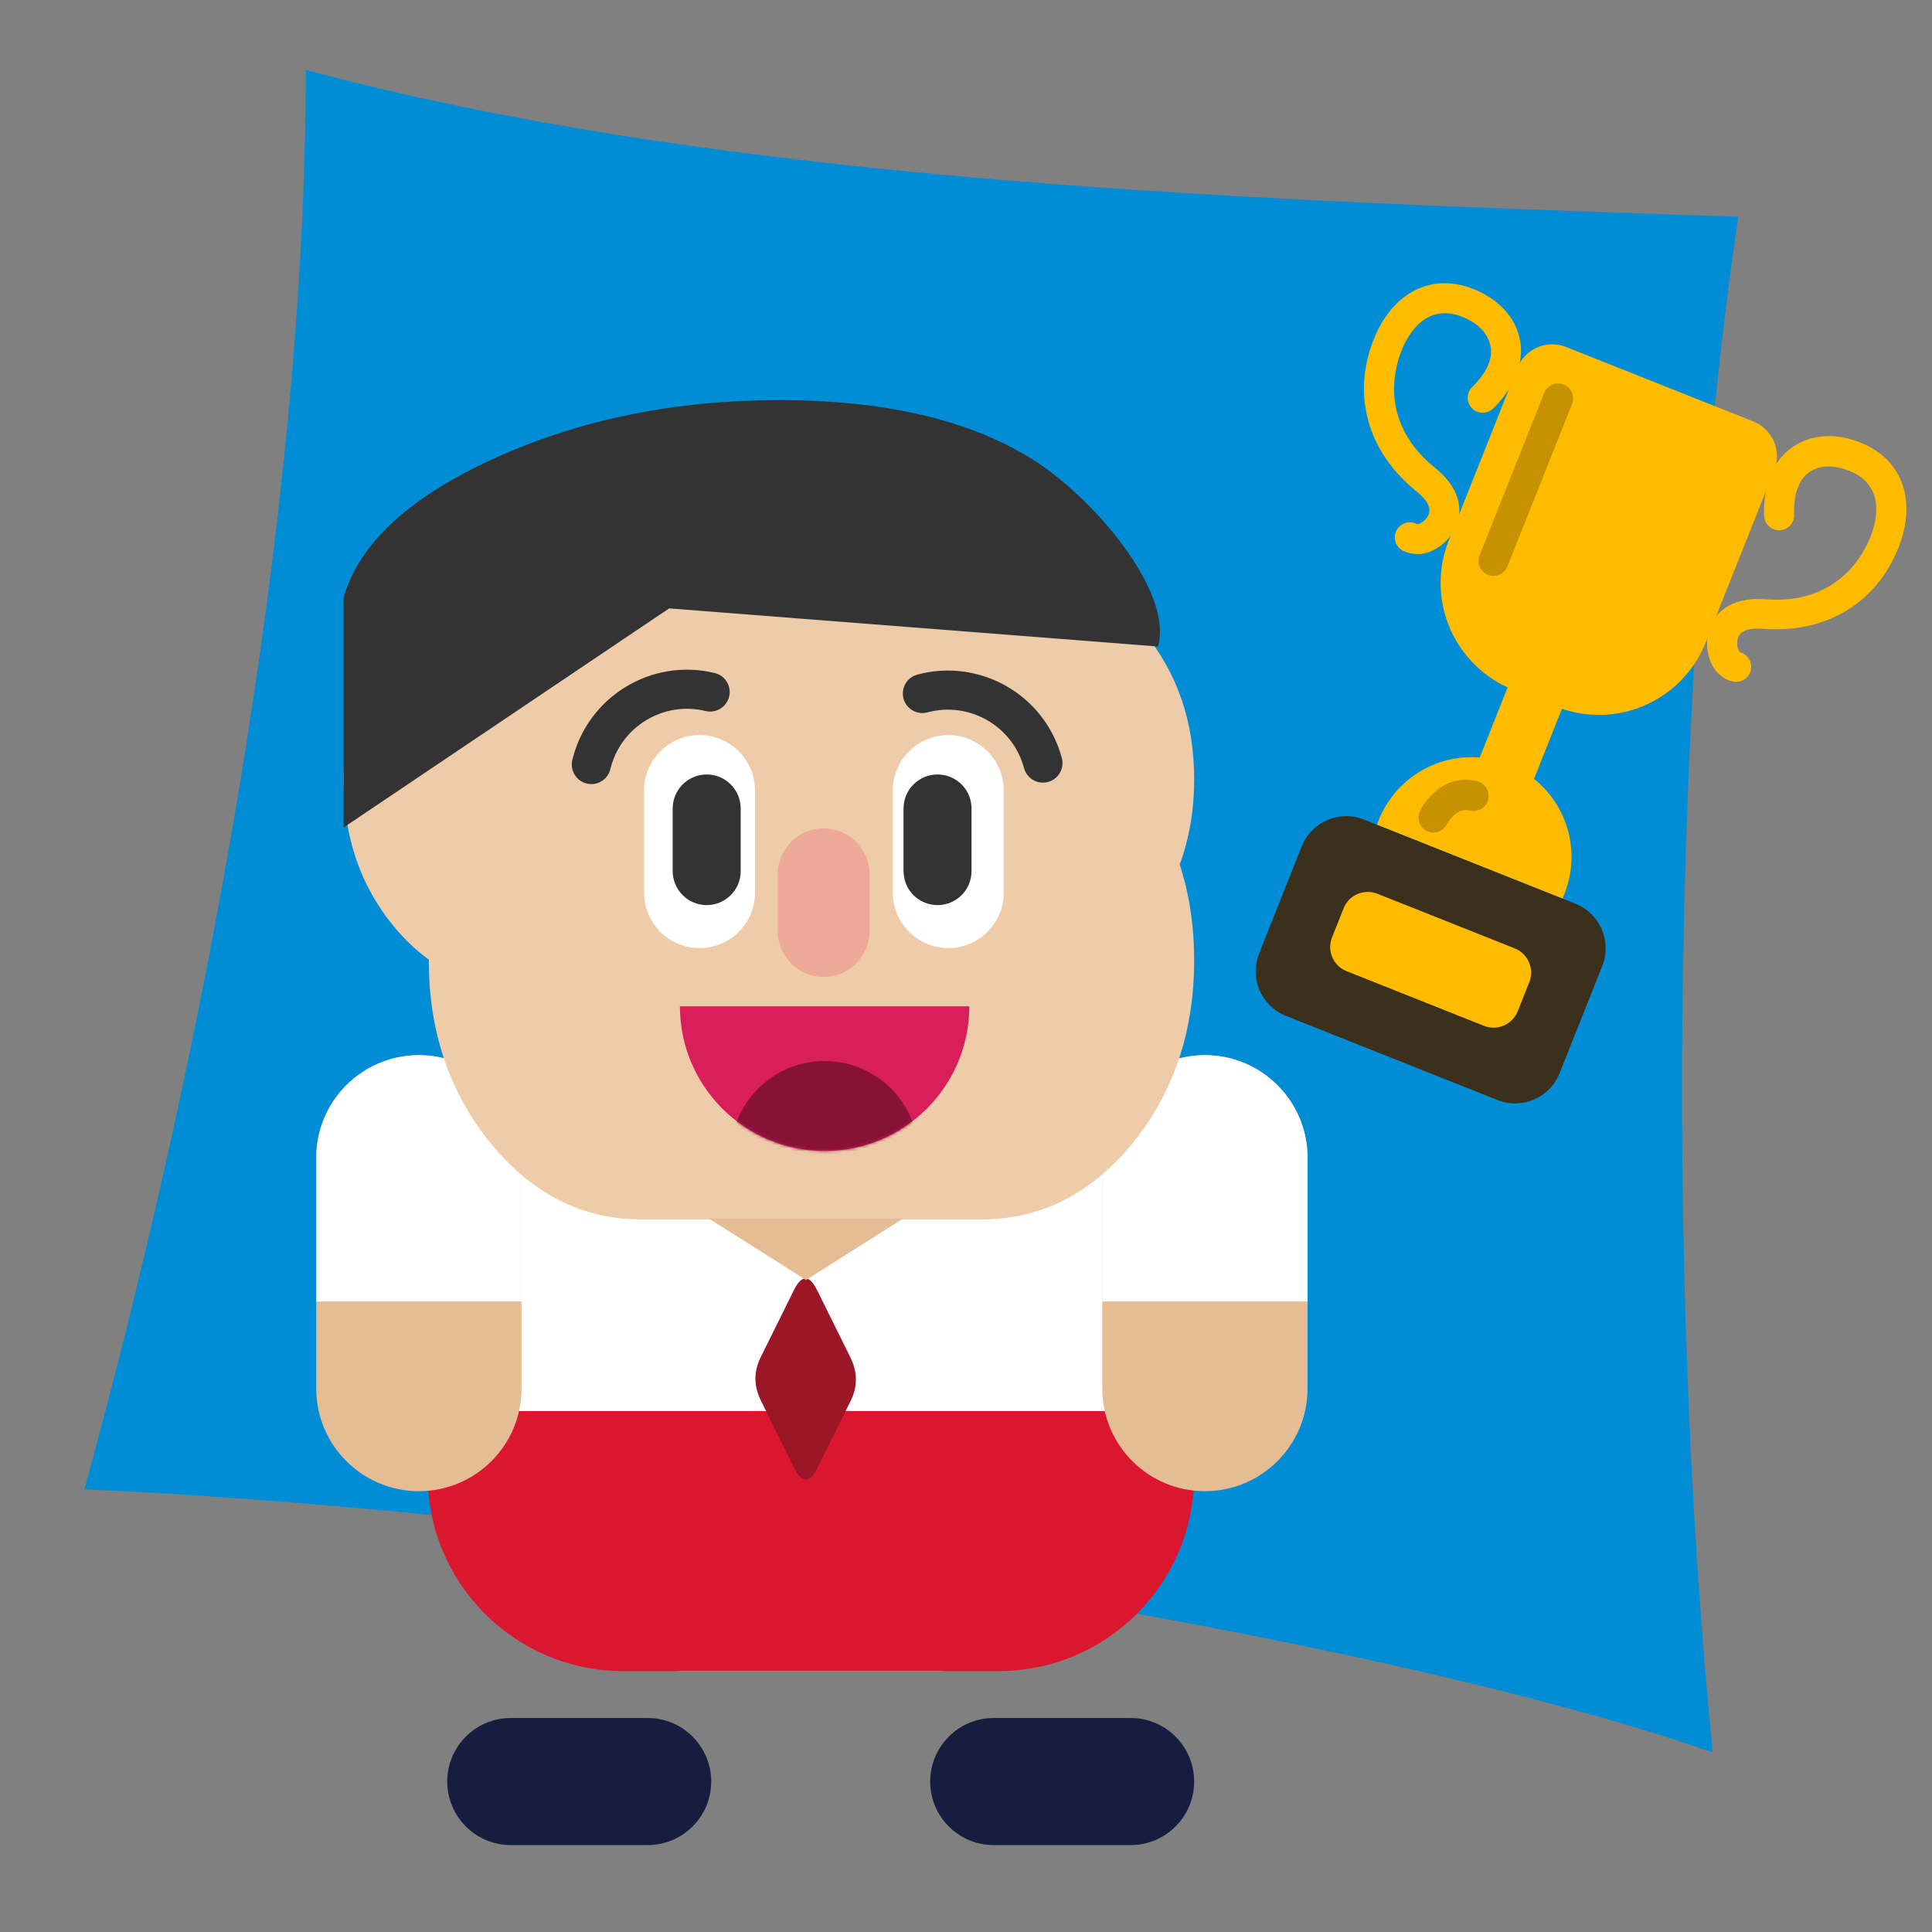 <svg width="620" height="620" viewBox="0 0 620 620" fill="none" xmlns="http://www.w3.org/2000/svg">
<rect x="0" y="0" width="620" height="620" fill="#808080" stroke="none"/>
<g clip-path="url(#clip0)">
<path d="M27.086 477.943C64.927 340.071 98.007 167.756 98.136 22.405C233.528 58.897 404.949 64.419 557.841 69.562C537.222 208.827 533.967 404.193 549.633 562.392C440.727 524.198 197.072 485.494 27.086 477.943Z" fill="#008DD5"/>
<path d="M137.25 369.985C137.25 323.895 174.613 286.532 220.703 286.532H299.764C345.853 286.532 383.217 323.895 383.217 369.985V452.811C383.217 498.9 345.853 536.264 299.764 536.264H220.703C174.613 536.264 137.25 498.9 137.25 452.811V369.985Z" fill="white"/>
<path d="M298.509 571.716C298.509 560.453 307.639 551.323 318.901 551.323H362.824C374.087 551.323 383.217 560.453 383.217 571.716V571.716C383.217 582.978 374.087 592.108 362.824 592.108H318.901C307.639 592.108 298.509 582.978 298.509 571.716V571.716Z" fill="#151E3F"/>
<path d="M143.525 571.716C143.525 560.453 152.655 551.323 163.917 551.323H207.84C219.103 551.323 228.233 560.453 228.233 571.716V571.716C228.233 582.978 219.103 592.108 207.84 592.108H163.917C152.655 592.108 143.525 582.978 143.525 571.716V571.716Z" fill="#151E3F"/>
<path d="M383.217 473.517C383.217 508.171 355.124 536.264 320.47 536.264H199.996C165.342 536.264 137.25 508.171 137.25 473.517V452.811H383.217V473.517Z" fill="#DB162F"/>
<path d="M134.426 338.612C116.233 338.612 101.484 353.36 101.484 371.554L101.484 445.595C101.484 463.788 116.233 478.537 134.426 478.537V478.537C152.619 478.537 167.368 463.788 167.368 445.595L167.368 371.554C167.368 353.36 152.619 338.612 134.426 338.612V338.612Z" fill="#E4BD95"/>
<path d="M386.668 338.612C368.474 338.612 353.726 353.36 353.726 371.554L353.726 445.595C353.726 463.788 368.474 478.537 386.668 478.537V478.537C404.861 478.537 419.61 463.788 419.61 445.595L419.61 371.554C419.61 353.36 404.861 338.612 386.668 338.612V338.612Z" fill="#E4BD95"/>
<path d="M167.368 417.672L167.368 371.554C167.368 353.36 152.62 338.612 134.426 338.612V338.612C116.233 338.612 101.484 353.36 101.484 371.554L101.484 417.672L167.368 417.672Z" fill="white"/>
<path d="M419.609 417.672L419.609 371.554C419.609 353.36 404.861 338.612 386.667 338.612V338.612C368.474 338.612 353.725 353.36 353.725 371.554L353.725 417.672L419.609 417.672Z" fill="white"/>
<path d="M262.178 413.953C259.756 409.109 257.334 409.034 254.913 413.726L244.242 435.295C241.82 439.987 241.82 444.755 244.242 449.598L254.913 471.167C257.334 476.01 259.756 476.086 262.178 471.394L272.849 449.825C275.271 445.133 275.271 440.365 272.849 435.522L262.178 413.953Z" fill="#9B1727"/>
<path d="M157.617 367.084C170.889 383.241 186.947 391.319 205.79 391.319L315.031 391.319C333.874 391.319 349.966 383.241 363.308 367.084C376.58 350.76 383.217 331.129 383.217 308.192C383.217 297.141 381.669 286.886 378.575 277.428C381.669 269.08 383.217 259.956 383.217 250.054C383.217 231.72 377.887 216.066 367.228 203.091C356.637 190.115 343.777 183.627 328.648 183.627L164.838 183.627C149.777 183.627 136.917 190.115 126.258 203.091C115.598 216.066 110.269 231.72 110.269 250.054C110.269 268.47 115.598 284.166 126.258 297.142C129.797 301.451 133.58 305.051 137.605 307.941C137.605 308.018 137.605 308.102 137.605 308.192C137.605 331.129 144.275 350.76 157.617 367.084Z" fill="#EECCAA"/>
<path d="M371.608 207.471C376.672 190.03 350.825 159.355 330.641 146.977C310.457 134.599 283.627 128.41 250.151 128.41C216.604 128.41 186.187 134.599 158.9 146.977C131.543 159.355 115.332 174.264 110.269 191.705V265.55L214.742 195.236L371.608 207.471Z" fill="#333333"/>
<path d="M258.665 410.771L227.419 391.005L289.91 391.005L258.665 410.771Z" fill="#E4BD95"/>
<path d="M264.625 369.358C290.269 369.358 311.058 348.569 311.058 322.925H218.193C218.193 348.569 238.981 369.358 264.625 369.358Z" fill="#D81E5B"/>
<mask id="mask0" style="mask-type:alpha" maskUnits="userSpaceOnUse" x="218" y="322" width="94" height="48">
<path d="M264.625 369.358C290.269 369.358 311.058 348.569 311.058 322.925H218.193C218.193 348.569 238.981 369.358 264.625 369.358Z" fill="#D81E5B"/>
</mask>
<g mask="url(#mask0)">
<path d="M264.626 340.494C247.992 340.494 234.507 353.979 234.507 370.613L294.744 370.613C294.744 353.979 281.259 340.494 264.626 340.494Z" fill="#881138"/>
</g>
<path d="M249.566 280.571C249.566 272.427 256.168 265.826 264.312 265.826V265.826C272.456 265.826 279.057 272.427 279.057 280.571V298.768C279.057 306.911 272.456 313.513 264.312 313.513V313.513C256.168 313.513 249.566 306.911 249.566 298.768V280.571Z" fill="#EEAA99"/>
<path d="M242.292 253.705C242.292 243.873 234.322 235.902 224.49 235.902V235.902C214.658 235.902 206.688 243.873 206.688 253.705V286.438C206.688 296.27 214.658 304.24 224.49 304.24V304.24C234.322 304.24 242.292 296.27 242.292 286.438V253.705Z" fill="white"/>
<path d="M322.116 253.705C322.116 243.873 314.145 235.902 304.313 235.902V235.902C294.481 235.902 286.511 243.873 286.511 253.705V286.438C286.511 296.27 294.481 304.24 304.313 304.24V304.24C314.145 304.24 322.116 296.27 322.116 286.438V253.705Z" fill="white"/>
<path d="M237.698 259.447C237.698 253.421 232.813 248.536 226.787 248.536V248.536C220.761 248.536 215.876 253.421 215.876 259.447V279.547C215.876 285.573 220.761 290.458 226.787 290.458V290.458C232.813 290.458 237.698 285.573 237.698 279.547V259.447Z" fill="#333333"/>
<path d="M311.779 259.447C311.779 253.421 306.894 248.536 300.868 248.536V248.536C294.842 248.536 289.957 253.421 289.957 259.447V279.547C289.957 285.573 294.842 290.458 300.868 290.458V290.458C306.894 290.458 311.779 285.573 311.779 279.547V259.447Z" fill="#333333"/>
<path fill-rule="evenodd" clip-rule="evenodd" d="M226.414 228.173C212.827 224.889 199.15 233.242 195.867 246.829C195.053 250.198 191.662 252.268 188.294 251.454C184.925 250.64 182.855 247.25 183.669 243.881C188.58 223.557 209.038 211.063 229.362 215.975C232.73 216.789 234.801 220.179 233.987 223.548C233.173 226.916 229.782 228.987 226.414 228.173Z" fill="#333333"/>
<path fill-rule="evenodd" clip-rule="evenodd" d="M328.63 246.505C325.012 233.003 311.133 224.991 297.631 228.608C294.284 229.505 290.843 227.519 289.946 224.172C289.049 220.824 291.036 217.384 294.383 216.487C314.58 211.075 335.34 223.061 340.751 243.257C341.648 246.605 339.662 250.045 336.315 250.942C332.967 251.839 329.527 249.853 328.63 246.505Z" fill="#333333"/>
<path d="M505.581 290.015L437.709 263.008C429.818 259.868 420.877 263.719 417.737 271.609L404.044 306.022C400.905 313.912 404.756 322.854 412.646 325.993L480.518 353C488.408 356.14 497.349 352.289 500.489 344.399L514.182 309.986C517.322 302.096 513.471 293.154 505.581 290.015Z" fill="#3B301B"/>
<path d="M562.66 135.249L502.564 111.337C499.601 110.158 496.291 110.204 493.362 111.466C490.433 112.727 488.125 115.101 486.946 118.064L464.93 173.392C461.42 182.181 461.422 191.983 464.938 200.769C468.454 209.556 475.213 216.655 483.817 220.596L474.866 243.091C468.03 242.527 461.193 244.169 455.36 247.777C449.526 251.385 445.003 256.768 442.455 263.136L441.862 264.626L501.451 288.337L502.044 286.847C504.585 280.464 505.008 273.434 503.252 266.792C501.496 260.151 497.653 254.248 492.289 249.955L501.24 227.46C510.2 230.507 519.989 229.993 528.58 226.024C537.171 222.055 543.907 214.935 547.395 206.137L569.387 150.868C570.566 147.905 570.52 144.595 569.258 141.665C567.997 138.736 565.623 136.428 562.66 135.249V135.249Z" fill="#FEBB00"/>
<path d="M477.502 184.469C476.317 183.997 475.367 183.074 474.863 181.902C474.358 180.731 474.339 179.407 474.811 178.221L495.558 126.081C496.03 124.896 496.953 123.946 498.125 123.442C499.296 122.937 500.621 122.919 501.806 123.39C502.991 123.862 503.941 124.785 504.445 125.957C504.95 127.128 504.968 128.452 504.497 129.638L483.749 181.778C483.278 182.963 482.355 183.913 481.183 184.417C480.011 184.922 478.687 184.941 477.502 184.469Z" fill="#C79200"/>
<path d="M554.834 218.363C552.391 217.363 550.411 215.486 549.283 213.1C548.416 211.259 547.921 209.264 547.827 207.231C547.733 205.197 548.042 203.165 548.735 201.251C550.223 197.512 554.464 191.452 566.389 192.315C589.065 194.09 597.627 178.86 600.223 172.335C602.153 167.529 605.329 155.817 593.441 151.087C588.466 149.107 583.803 149.288 580.556 151.55C577.309 153.813 575.472 158.69 575.758 165.171C575.808 166.448 575.349 167.692 574.483 168.63C573.616 169.568 572.412 170.124 571.135 170.174C569.859 170.225 568.615 169.766 567.677 168.899C566.738 168.032 566.183 166.828 566.133 165.552C565.758 155.739 568.923 147.957 575.031 143.623C581.139 139.289 589.016 138.834 597.045 142.029C610.453 147.364 615.252 160.628 609.224 175.779C602.11 193.655 585.839 203.367 565.671 201.796C559.078 201.278 558.094 203.75 557.727 204.674C557.339 206.014 557.42 207.447 557.957 208.735C558.208 209.231 558.387 209.303 558.482 209.323C559.714 209.678 560.754 210.508 561.374 211.63C561.994 212.752 562.143 214.075 561.788 215.306C561.432 216.538 560.603 217.578 559.481 218.198C558.359 218.818 557.036 218.966 555.805 218.611C555.45 218.591 555.146 218.488 554.834 218.363Z" fill="#FEBB00"/>
<path d="M451.149 177.104C450.836 176.979 450.538 176.861 450.226 176.736C449.087 176.148 448.228 175.132 447.839 173.91C447.449 172.689 447.561 171.363 448.149 170.224C448.737 169.085 449.754 168.227 450.975 167.837C452.196 167.448 453.522 167.559 454.661 168.148C454.75 168.183 454.929 168.254 455.447 168.081C456.722 167.514 457.765 166.529 458.404 165.289C458.772 164.365 459.756 161.892 454.61 157.739C438.875 145.025 433.73 126.774 440.838 108.912C446.866 93.762 459.452 87.415 472.874 92.756C480.934 95.963 486.366 101.869 487.775 109.039C489.185 116.209 486.189 124.214 479.175 131.087C478.723 131.529 478.188 131.877 477.601 132.112C477.013 132.348 476.386 132.465 475.753 132.458C474.476 132.443 473.257 131.922 472.364 131.008C471.472 130.094 470.978 128.864 470.993 127.586C471.008 126.309 471.529 125.09 472.443 124.197C477.127 119.625 479.161 115.033 478.314 111.003C477.467 106.973 474.293 103.674 469.318 101.694C457.43 96.964 451.691 107.657 449.776 112.469C447.15 119.068 442.953 135.948 460.634 150.231C469.916 157.738 468.81 165.115 467.322 168.854C465.671 172.616 462.602 175.574 458.783 177.087C456.331 178.05 453.606 178.056 451.149 177.104V177.104Z" fill="#FEBB00"/>
<path d="M486.09 304.347L442.024 286.812C437.738 285.107 432.88 287.199 431.174 291.486L427.464 300.811C425.758 305.098 427.85 309.955 432.137 311.661L476.203 329.195C480.489 330.901 485.347 328.809 487.053 324.522L490.763 315.197C492.469 310.91 490.377 306.052 486.09 304.347Z" fill="#FEBB00"/>
<path d="M458.247 266.814L457.86 266.66C456.722 266.089 455.857 265.09 455.455 263.881C455.052 262.673 455.145 261.355 455.714 260.215C457.849 255.888 464.49 248.177 474.075 250.714C475.32 251.038 476.384 251.842 477.036 252.951C477.687 254.059 477.871 255.381 477.547 256.625C477.224 257.87 476.419 258.935 475.311 259.586C474.202 260.237 472.88 260.421 471.636 260.097C467.228 258.947 464.412 264.332 464.302 264.565C463.752 265.624 462.828 266.441 461.708 266.857C460.589 267.273 459.356 267.258 458.247 266.814V266.814Z" fill="#C79200"/>
</g>
<defs>
<clipPath id="clip0">
<rect width="620" height="620" fill="white"/>
</clipPath>
</defs>
</svg>
